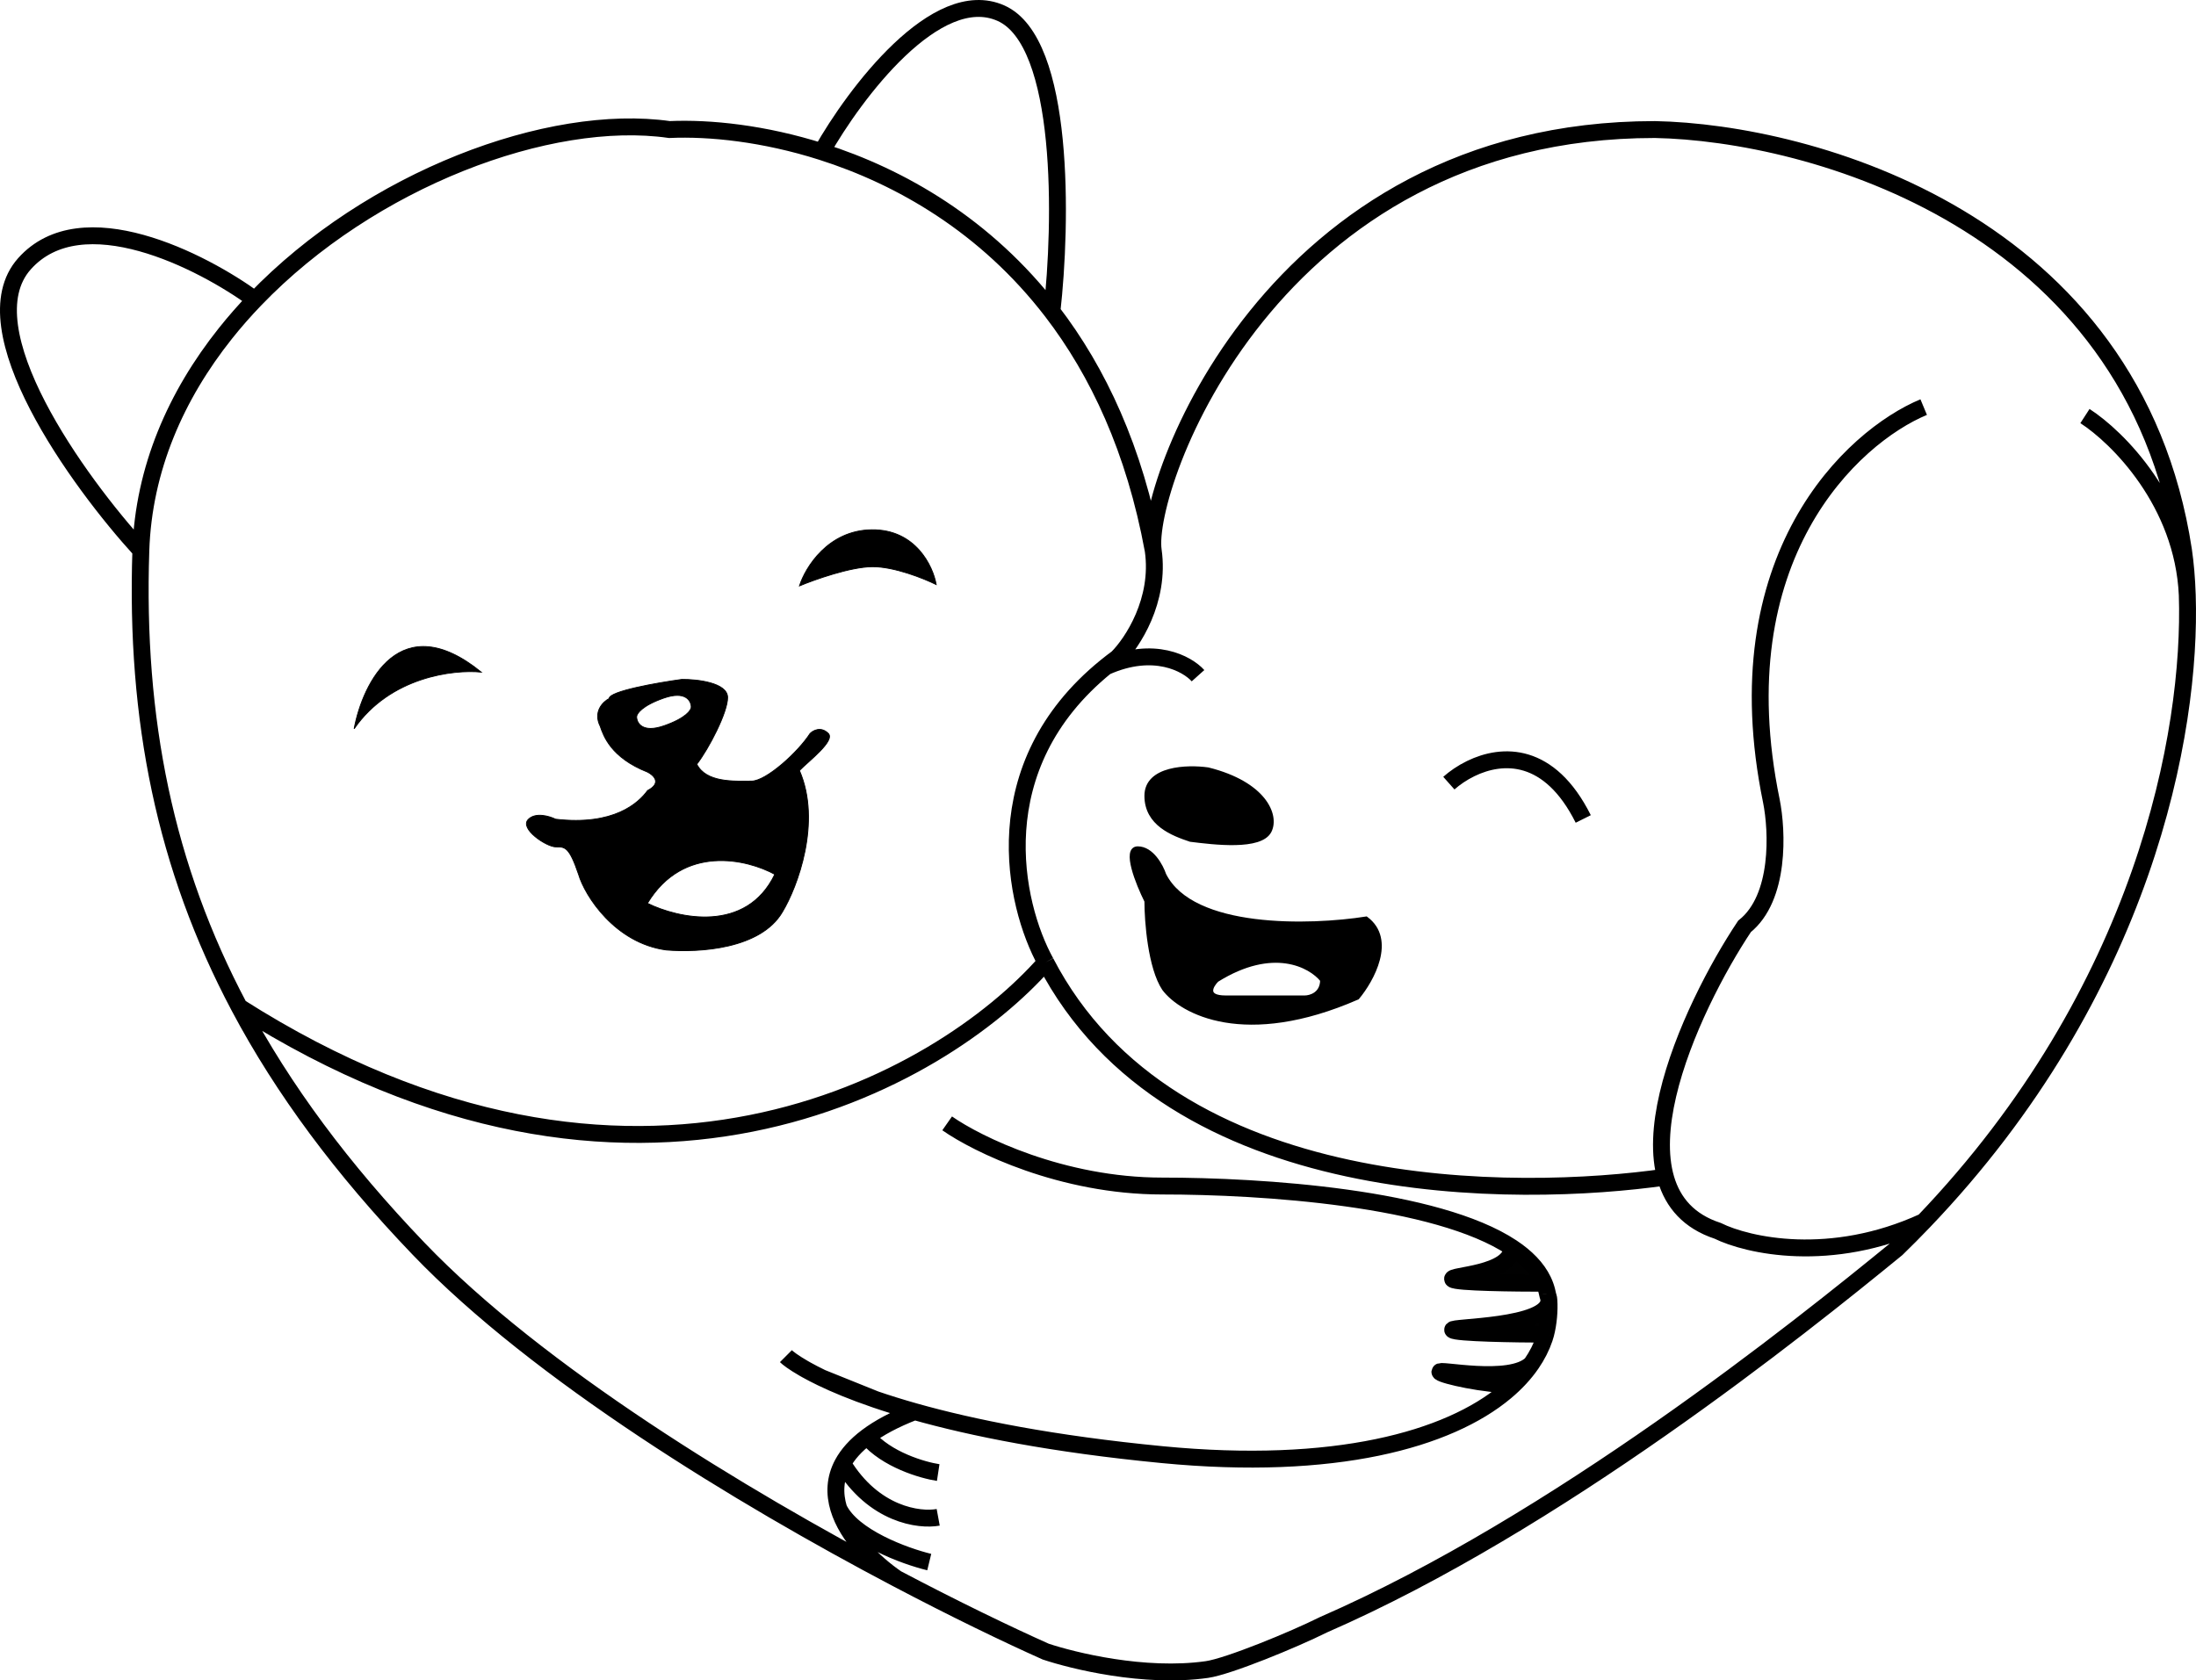 <svg width="260" height="199" viewBox="0 0 260 199" fill="none" xmlns="http://www.w3.org/2000/svg">
<path d="M172 151.5C172.4 151.9 179.506 151.969 182.839 151.969C182.792 151.856 182.742 151.745 182.689 151.634C181.976 150.153 180.699 148.86 179 147.733C179 150.966 171.5 151 172 151.5Z" fill="#010101"/>
<path d="M183.385 154C183.385 157.233 171.6 157.1 172 157.5C172.385 157.885 179.498 157.992 183 158C183.336 156.742 183.464 155.175 183.385 154Z" fill="#010101"/>
<path d="M197.182 139.395C179.857 141.869 138.659 142.576 123.809 113.948M123.809 113.948C111.425 128.085 74.992 148.938 28.331 119.25M123.809 113.948C120.034 107.087 116.392 90.77 130.924 78.959M136.537 65.175C137.386 71.113 134.062 76.131 132.294 77.898C131.82 78.247 131.364 78.601 130.924 78.959M136.537 65.175C135.477 57.753 150.326 15.341 195.937 15.341C214.323 15.695 252.58 26.156 258.52 65.175C258.744 66.704 258.902 68.482 258.967 70.476M136.537 65.175C134.345 53.241 130 43.993 124.544 36.89M16.676 65.175C16.009 85.191 19.541 102.687 28.331 119.25M16.676 65.175C9.251 57.046 -3.902 38.88 2.887 31.246C9.675 23.612 23.918 30.892 30.191 35.487M16.676 65.175C16.999 55.508 20.848 46.821 26.675 39.5C27.779 38.112 28.955 36.774 30.191 35.487M28.331 119.25C33.51 129.008 40.514 138.443 49.559 147.877C63.736 162.665 87.726 177.229 106.162 186.936M30.191 35.487C43.894 21.222 65.036 13.31 79.258 15.341C84.052 15.129 90.463 15.794 97.291 17.966M97.291 17.966C101.18 11.083 110.868 -1.835 118.506 1.558C126.143 4.951 125.714 26.526 124.544 36.89M97.291 17.966C106.619 20.932 116.724 26.708 124.544 36.89M246.852 49.271C250.686 51.745 258.475 59.449 258.967 70.476M258.967 70.476C259.498 86.737 253.873 117.369 227.759 144.668M227.759 48.21C219.274 51.745 203.787 66.023 209.727 94.863C210.434 98.397 210.788 106.314 206.545 109.707C200.181 119.25 189.786 141.306 203.363 145.757C206.899 147.505 216.728 149.734 227.759 144.668M227.759 144.668C226.731 145.743 225.67 146.814 224.577 147.877C212.995 157.347 184.289 180.377 156.691 192.41C153.155 194.177 145.422 197.351 142.902 197.711C135.477 198.771 126.99 196.651 123.809 195.59C119.262 193.56 113.106 190.592 106.162 186.936M112.141 133.033C115.677 135.507 125.718 140.455 137.598 140.455C149.444 140.455 170.065 141.805 179 147.733M183.209 153.179C183.297 153.618 183.356 153.559 183.385 154M183.209 153.179C183.126 152.762 183.002 152.359 182.839 151.969M183.209 153.179C183.102 152.643 182.927 152.128 182.689 151.634M93.048 160.601C93.275 160.828 93.941 161.347 95.17 162.054M95.17 162.054C95.266 162.11 95.367 162.167 95.471 162.224M95.17 162.054L95.471 162.224M95.471 162.224C95.987 162.513 96.591 162.829 97.291 163.166M97.291 163.166C98.887 163.934 100.978 164.813 103.655 165.728M97.291 163.166L103.655 165.728M103.655 165.728C105.041 166.202 106.583 166.686 108.295 167.169M106.162 186.936C103.44 185.061 100.304 181.989 99.296 178.626M108.295 167.169C115.115 169.093 124.623 171.009 137.598 172.264C158.025 174.24 171.493 170.488 178.256 164.82M108.295 167.169C105.907 168.09 104.058 169.092 102.66 170.143M110.02 184.987C107.114 184.281 100.9 182.019 99.296 178.626M99.296 178.626C98.777 176.895 98.822 175.087 99.775 173.324M111.08 179.686C108.847 180.097 103.46 179.401 99.775 173.324M99.775 173.324C100.364 172.237 101.298 171.167 102.66 170.143M111.08 174.385C109.235 174.106 104.968 172.867 102.66 170.143M141.841 80.019C140.574 78.605 136.615 76.414 130.924 78.959M171.541 92.742C172.224 92.136 173.112 91.516 174.136 91.017C177.884 89.192 183.453 88.989 187.452 96.984M182.839 151.969C179.506 151.969 172.4 151.9 172 151.5C171.5 151 179 150.966 179 147.733M182.839 151.969C182.792 151.856 182.742 151.745 182.689 151.634M179 147.733C180.699 148.86 181.976 150.153 182.689 151.634M183.385 154C183.385 157.233 171.6 157.1 172 157.5C172.385 157.885 179.498 157.992 183 158M183.385 154C183.464 155.175 183.336 156.742 183 158M178.256 164.82C179.508 163.771 180.531 162.656 181.325 161.5M178.256 164.82C178.578 164.551 178.884 164.277 179.175 164M181.325 161.5C181.995 160.525 182.503 159.52 182.849 158.5C182.903 158.34 182.954 158.173 183 158M181.325 161.5C178.825 164 170 162 170.5 162.5C170.9 162.9 175.842 164 179.175 164M181.325 161.5C180.735 162.36 180.018 163.196 179.175 164M183.385 158C183.263 158 183.134 158 183 158" stroke="black" stroke-width="2"/>
<path d="M94.654 69.384C95.353 67.189 98.044 62.788 103.225 62.737C108.406 62.687 110.463 67.042 110.844 69.226C109.398 68.511 105.858 67.087 103.267 67.112C100.677 67.137 96.446 68.637 94.654 69.384Z" fill="black"/>
<path d="M41.929 86.305C42.955 80.826 47.401 71.813 56.975 79.595C53.733 79.262 46.186 80.138 41.929 86.305Z" fill="black"/>
<path fill-rule="evenodd" clip-rule="evenodd" d="M94.654 91.248C95.723 90.144 98.935 87.719 98.063 86.852C97.191 85.986 96.26 86.505 95.904 86.873C94.486 89.075 90.727 92.483 89 92.5C86.841 92.521 83.601 92.677 82.5 90.5C83.921 88.663 86.165 84.343 86.148 82.593C86.131 80.843 82.529 80.44 80.73 80.458C77.856 80.85 72.109 81.854 72.117 82.729C71.401 83.101 70.189 84.279 71.07 86.021C71.44 87.111 72.321 89.719 76.656 91.427C77.379 91.784 78.395 92.723 76.677 93.614C75.612 95.083 72.696 97.819 65.78 97.011C65.057 96.654 63.397 96.159 62.542 97.043C61.473 98.147 64.732 100.303 65.812 100.292C66.891 100.282 67.389 100.271 68.5 103.542C69.244 106.087 72.819 111.684 78.871 112.5C82.832 112.826 90.099 112.378 92.646 107.978C94.417 105.044 97.304 97.348 94.654 91.248ZM78.593 82.666C81.175 81.766 81.834 82.999 81.841 83.729C81.845 84.093 81.207 85.047 78.625 85.948C76.043 86.848 75.383 85.615 75.376 84.885C75.373 84.521 76.011 83.567 78.593 82.666ZM91.734 103.542C88.478 101.751 80.904 99.928 76.656 106.971C80.271 108.758 88.348 110.576 91.734 103.542Z" fill="black"/>
<path d="M94.654 69.384C95.353 67.189 98.044 62.788 103.225 62.737C108.406 62.687 110.463 67.042 110.844 69.226C109.398 68.511 105.858 67.087 103.267 67.112C100.677 67.137 96.446 68.637 94.654 69.384Z" stroke="black" stroke-width="0.1"/>
<path d="M41.929 86.305C42.955 80.826 47.401 71.813 56.975 79.595C53.733 79.262 46.186 80.138 41.929 86.305Z" stroke="black" stroke-width="0.1"/>
<path fill-rule="evenodd" clip-rule="evenodd" d="M94.654 91.248C95.723 90.144 98.935 87.719 98.063 86.852C97.191 85.986 96.26 86.505 95.904 86.873C94.486 89.075 90.727 92.483 89 92.5C86.841 92.521 83.601 92.677 82.5 90.5C83.921 88.663 86.165 84.343 86.148 82.593C86.131 80.843 82.529 80.44 80.73 80.458C77.856 80.85 72.109 81.854 72.117 82.729C71.401 83.101 70.189 84.279 71.07 86.021C71.44 87.111 72.321 89.719 76.656 91.427C77.379 91.784 78.395 92.723 76.677 93.614C75.612 95.083 72.696 97.819 65.78 97.011C65.057 96.654 63.397 96.159 62.542 97.043C61.473 98.147 64.732 100.303 65.812 100.292C66.891 100.282 67.389 100.271 68.5 103.542C69.244 106.087 72.819 111.684 78.871 112.5C82.832 112.826 90.099 112.378 92.646 107.978C94.417 105.044 97.304 97.348 94.654 91.248ZM78.593 82.666C81.175 81.766 81.834 82.999 81.841 83.729C81.845 84.093 81.207 85.047 78.625 85.948C76.043 86.848 75.383 85.615 75.376 84.885C75.373 84.521 76.011 83.567 78.593 82.666ZM91.734 103.542C88.478 101.751 80.904 99.928 76.656 106.971C80.271 108.758 88.348 110.576 91.734 103.542Z" stroke="black" stroke-width="0.1"/>
<path d="M143.027 91.129C140.6 90.783 135.746 90.922 135.746 94.246C135.746 97.57 138.867 98.747 140.947 99.439C143.721 99.786 149.268 100.478 150.308 98.401C151.239 96.543 149.684 92.791 143.027 91.129Z" fill="black"/>
<path fill-rule="evenodd" clip-rule="evenodd" d="M161.75 108.788C155.163 109.827 141.155 110.243 137.827 103.594C137.48 102.556 136.37 100.478 134.706 100.478C133.042 100.478 134.706 104.633 135.746 106.711C135.746 109.135 136.162 114.605 137.827 117.098C139.907 119.868 147.396 123.954 160.71 118.137C162.444 116.06 165.079 111.281 161.75 108.788ZM144.067 116.06C150.725 111.905 155.163 114.328 156.549 116.06C156.549 117.722 155.163 118.137 154.469 118.137H145.108C142.611 118.137 143.374 116.752 144.067 116.06Z" fill="black"/>
<path d="M145.108 118.137C142.611 118.137 143.374 116.752 144.067 116.06C150.725 111.905 155.163 114.328 156.549 116.06C156.549 117.722 155.163 118.137 154.469 118.137M145.108 118.137C147.604 118.137 152.389 118.137 154.469 118.137M145.108 118.137H154.469M143.027 91.129C140.6 90.783 135.746 90.922 135.746 94.246C135.746 97.57 138.867 98.747 140.947 99.439C143.721 99.786 149.268 100.478 150.308 98.401C151.239 96.543 149.684 92.791 143.027 91.129ZM161.75 108.788C155.163 109.827 141.155 110.243 137.827 103.594C137.48 102.556 136.37 100.478 134.706 100.478C133.042 100.478 134.706 104.633 135.746 106.711C135.746 109.135 136.162 114.605 137.827 117.098C139.907 119.868 147.396 123.954 160.71 118.137C162.444 116.06 165.079 111.281 161.75 108.788Z" stroke="black" stroke-width="0.5"/>
</svg>
